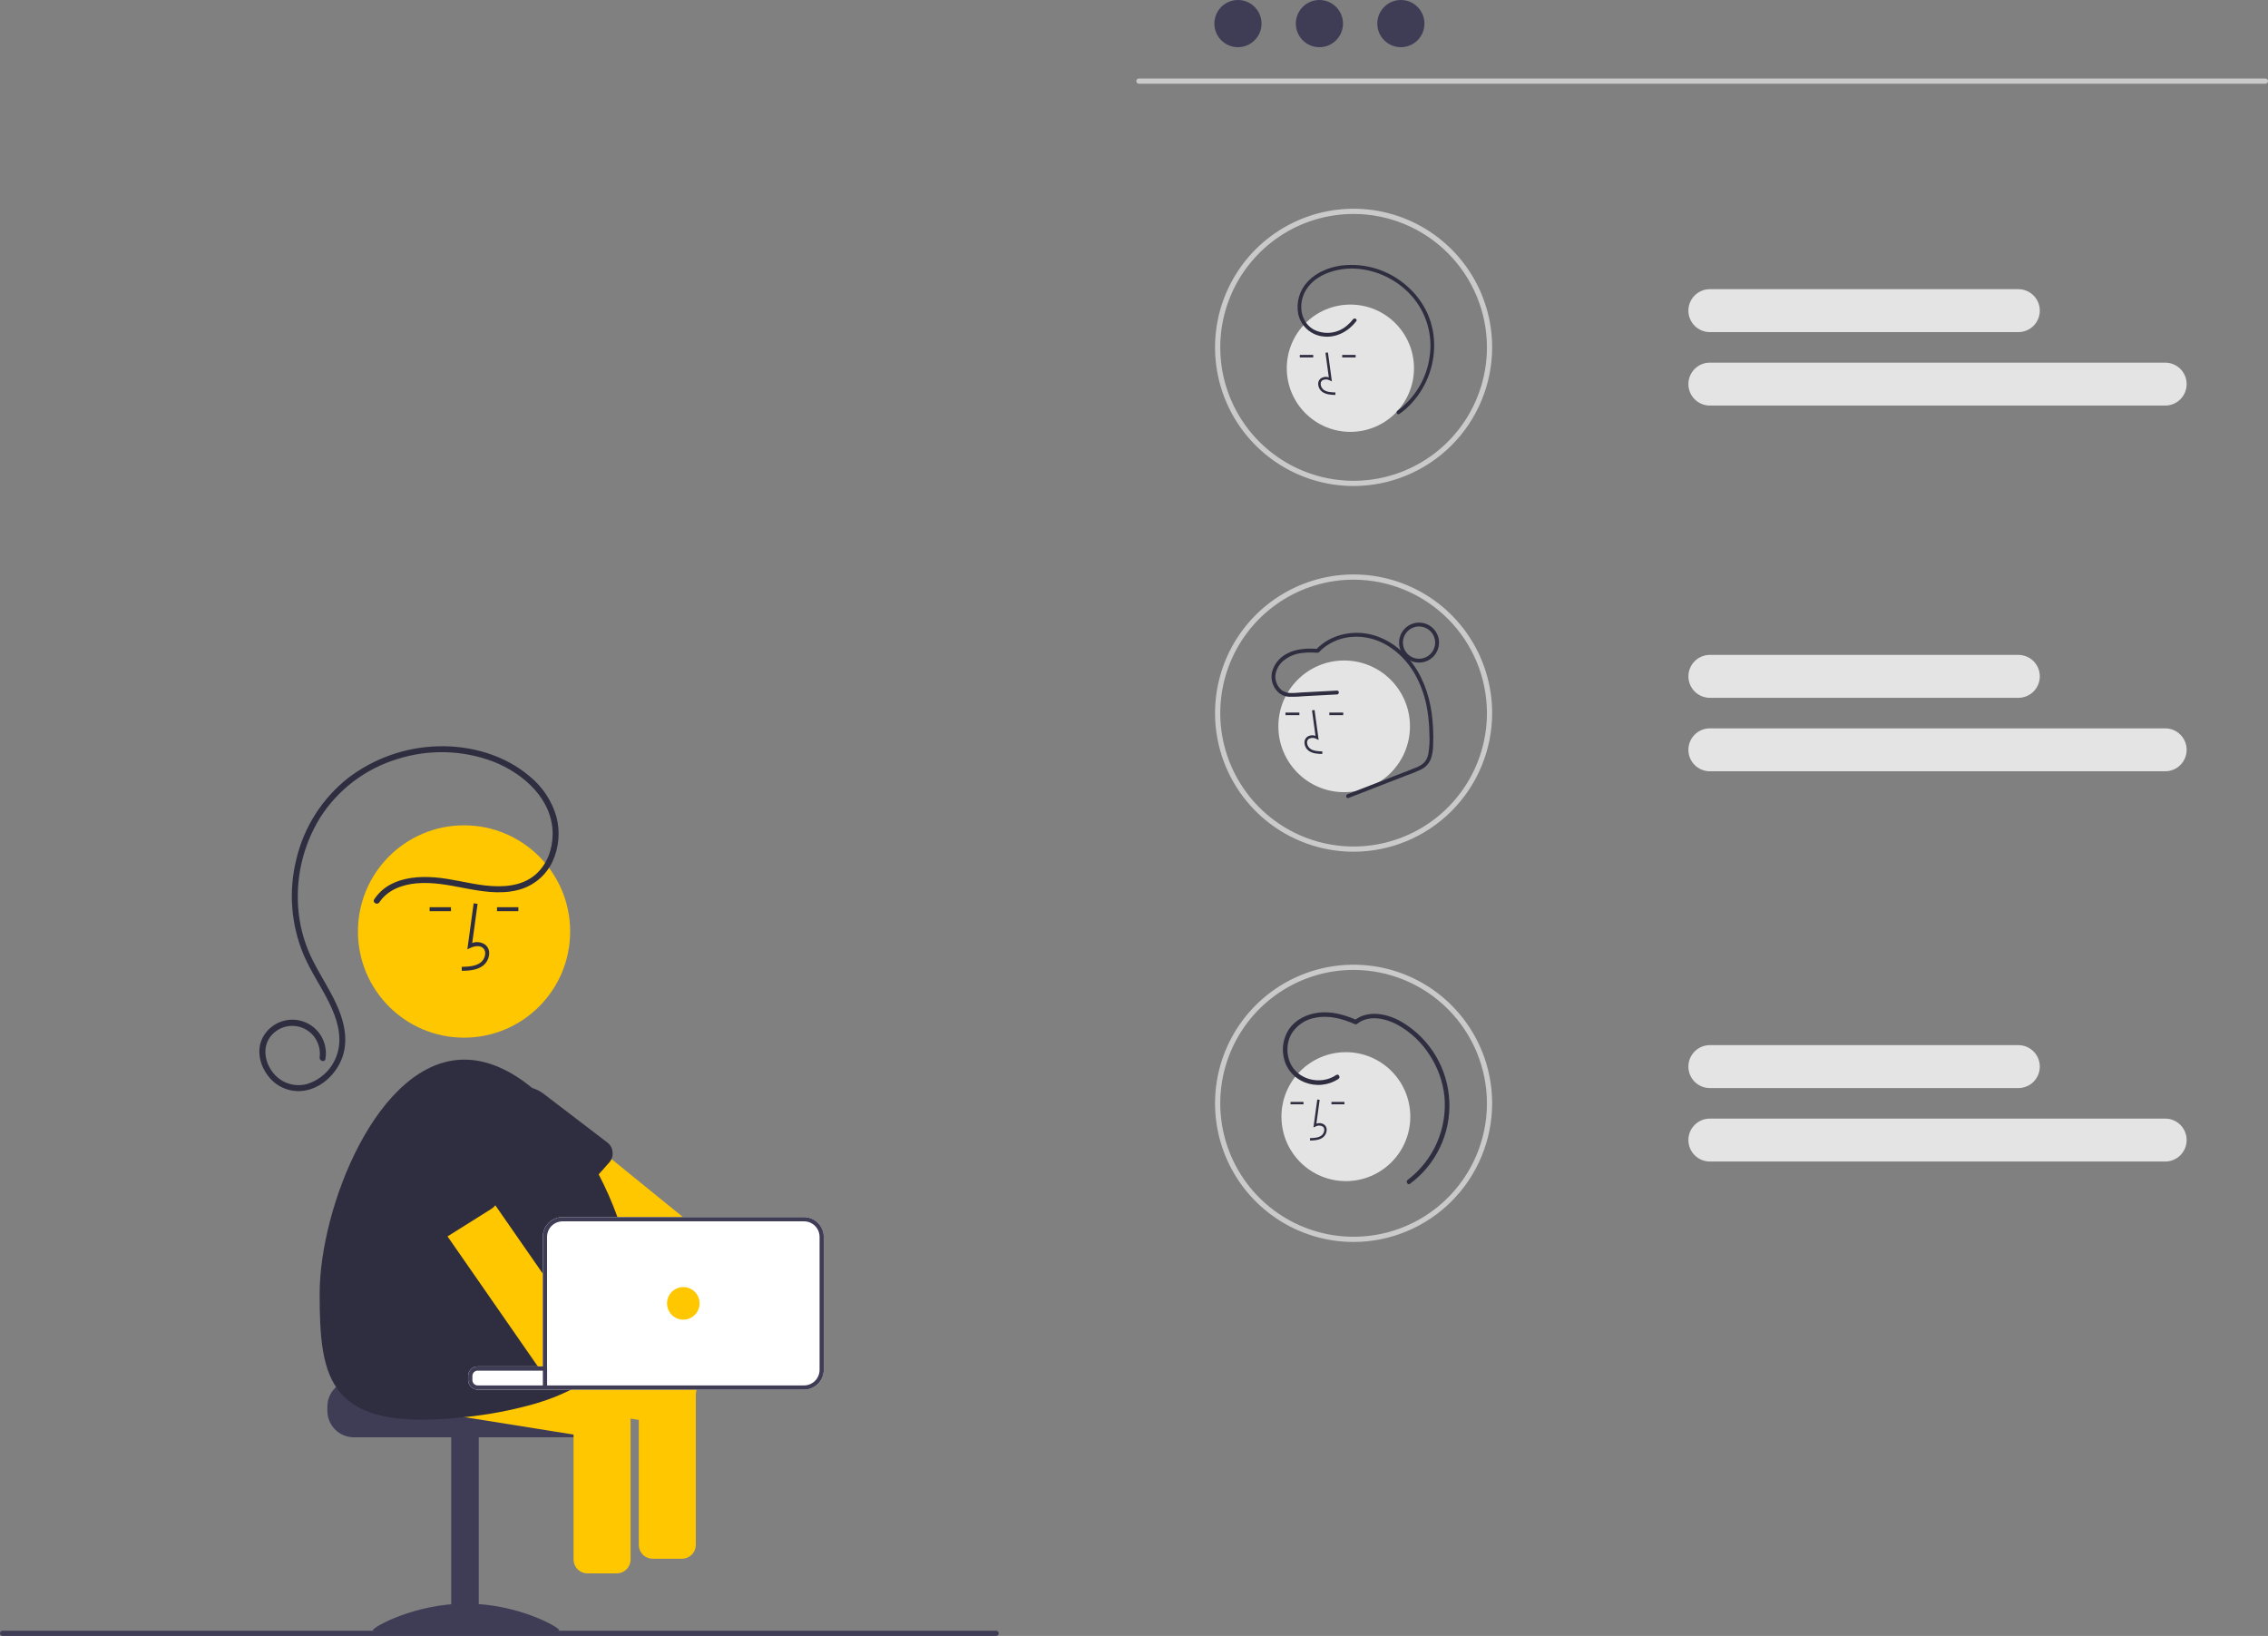 <svg width="373" height="269" viewBox="0 0 373 269" fill="none" xmlns="http://www.w3.org/2000/svg">
<rect x="0" y="0" width="373" height="269" fill="#808080" stroke="none"/>
<g clip-path="url(#clip0_482_113)">
<path d="M53.84 231.287V231.984C53.841 233.138 54.3 234.245 55.116 235.061C55.932 235.877 57.038 236.336 58.192 236.337H95.096C96.25 236.337 97.356 235.878 98.173 235.062C98.989 234.245 99.447 233.138 99.448 231.984V231.287C99.45 230.268 99.092 229.281 98.438 228.501C98.22 228.241 97.974 228.008 97.703 227.804H78.562C78.331 227.804 78.11 227.712 77.947 227.549C77.784 227.386 77.692 227.164 77.692 226.933H58.192C57.038 226.935 55.932 227.394 55.117 228.21C54.301 229.026 53.842 230.133 53.84 231.287Z" fill="#3F3D56"/>
<path d="M74.209 268.207H78.735V236.164H74.209V268.207Z" fill="#3F3D56"/>
<path d="M61.327 268.048C61.327 268.537 68.186 268.237 76.646 268.237C85.106 268.237 91.964 268.537 91.964 268.048C91.964 267.558 85.106 263.679 76.646 263.679C68.186 263.679 61.327 267.558 61.327 268.048Z" fill="#3F3D56"/>
<path d="M60.943 230.552L76.386 233.018L94.33 235.884L100.551 236.877C101.149 236.971 101.759 236.825 102.248 236.469C102.738 236.114 103.067 235.579 103.162 234.982L103.444 233.22L103.706 231.579L103.921 230.228C103.97 229.926 103.957 229.617 103.883 229.32C103.809 229.023 103.675 228.744 103.49 228.501C103.271 228.201 102.98 227.961 102.644 227.804H78.562C78.332 227.804 78.11 227.712 77.947 227.549C77.784 227.386 77.692 227.164 77.692 226.933V226.247C77.692 226.016 77.784 225.795 77.947 225.632C78.11 225.468 78.332 225.376 78.562 225.376H88.025L83.663 224.68L70.252 222.538L62.422 221.288C61.824 221.193 61.212 221.339 60.721 221.695C60.23 222.051 59.9 222.587 59.804 223.186L59.045 227.936C58.953 228.535 59.1 229.145 59.455 229.635C59.811 230.125 60.345 230.455 60.943 230.552Z" fill="#FFC700"/>
<path d="M94.33 229.89V256.433C94.331 257.038 94.571 257.618 94.999 258.045C95.426 258.473 96.006 258.714 96.61 258.715H101.425C102.03 258.714 102.609 258.473 103.037 258.045C103.464 257.618 103.705 257.038 103.706 256.433V229.89C103.706 229.387 103.538 228.897 103.229 228.501C102.999 228.196 102.694 227.956 102.344 227.804H95.688C95.339 227.957 95.036 228.196 94.807 228.501C94.497 228.898 94.329 229.387 94.33 229.89Z" fill="#FFC700"/>
<path d="M79.819 184.965C79.843 185.201 79.904 185.433 80 185.651C80.145 185.984 80.368 186.276 80.651 186.504L80.662 186.511L94.399 197.66L94.601 197.82L97.446 200.129L98.305 200.826H113.182L112.325 200.129L100.568 190.586L92.69 184.191L86.559 179.218C86.2 178.925 85.76 178.75 85.299 178.716C85.297 178.714 85.294 178.713 85.292 178.713C85.155 178.703 85.017 178.705 84.881 178.72C84.677 178.74 84.476 178.79 84.286 178.866C84.155 178.913 84.031 178.976 83.916 179.054C83.7 179.186 83.508 179.355 83.349 179.552L80.362 183.234L80.317 183.293C80.127 183.525 79.986 183.792 79.9 184.079C79.815 184.366 79.787 184.667 79.819 184.965Z" fill="#FFC700"/>
<path d="M80.662 186.511C80.921 187.159 81.297 187.753 81.772 188.263L90.918 198.092C91.139 198.295 91.398 198.452 91.68 198.555C91.962 198.658 92.261 198.704 92.561 198.69C92.861 198.677 93.155 198.605 93.427 198.478C93.699 198.35 93.943 198.171 94.145 197.949L94.4 197.66L94.511 197.534L98.462 193.101L100.161 191.192C100.274 191.074 100.372 190.943 100.454 190.802C100.495 190.732 100.534 190.659 100.569 190.586C100.711 190.26 100.777 189.907 100.76 189.552C100.748 189.25 100.676 188.953 100.548 188.68C100.419 188.406 100.237 188.161 100.012 187.96L89.407 179.852C88.237 178.954 86.764 178.547 85.299 178.716C85.297 178.714 85.295 178.713 85.292 178.713C84.967 178.754 84.645 178.821 84.331 178.915C84.192 178.953 84.056 179.002 83.917 179.054C83.018 179.393 82.221 179.956 81.602 180.691C80.928 181.483 80.485 182.444 80.319 183.47C80.153 184.496 80.272 185.548 80.662 186.511Z" fill="#2F2E41"/>
<path d="M76.319 170.622C85.956 170.622 93.769 162.806 93.769 153.165C93.769 143.524 85.956 135.708 76.319 135.708C66.681 135.708 58.869 143.524 58.869 153.165C58.869 162.806 66.681 170.622 76.319 170.622Z" fill="#FFC700"/>
<path d="M71.672 228.145L78.144 229.176L78.291 229.201L88.129 230.771L94.33 231.764L103.444 233.22L103.705 233.262L105.06 233.478L111.281 234.47C111.878 234.564 112.489 234.418 112.978 234.063C113.468 233.708 113.796 233.173 113.892 232.576L114.435 229.176L114.651 227.825C114.651 227.818 114.655 227.811 114.655 227.804H78.562C78.331 227.804 78.11 227.712 77.947 227.549C77.784 227.386 77.692 227.164 77.692 226.933V226.247C77.692 226.016 77.784 225.795 77.947 225.632C78.11 225.468 78.331 225.376 78.562 225.376H89.967V221.57L89.271 221.458L85.831 220.908L73.148 218.884C72.551 218.789 71.94 218.935 71.449 219.291C70.959 219.646 70.63 220.181 70.534 220.779L70.252 222.538L69.775 225.533C69.681 226.131 69.829 226.742 70.184 227.231C70.54 227.721 71.075 228.05 71.672 228.145Z" fill="#FFC700"/>
<path d="M52.569 212.723C52.569 226.954 54.014 235.466 76.296 233.028C76.327 233.025 76.355 233.021 76.386 233.018C80.36 232.625 84.291 231.873 88.129 230.772C90.124 230.189 92.063 229.429 93.922 228.501C94.361 228.278 94.782 228.044 95.197 227.804H78.562C78.331 227.804 78.11 227.712 77.947 227.549C77.784 227.386 77.692 227.164 77.692 226.933V226.247C77.692 226.016 77.784 225.795 77.947 225.632C78.11 225.468 78.331 225.377 78.562 225.377H89.967V203.379C89.968 202.702 90.237 202.053 90.716 201.575C91.194 201.096 91.843 200.827 92.519 200.826H101.798C101.717 200.596 101.637 200.362 101.55 200.129C100.68 197.72 99.648 195.371 98.462 193.101C96.838 189.947 94.904 186.963 92.69 184.191C91.148 182.26 89.418 180.488 87.523 178.901C84.031 176.017 80.23 174.234 76.372 174.234C62.147 174.234 52.569 198.492 52.569 212.723Z" fill="#2F2E41"/>
<path d="M75.952 159.635L75.934 158.983C77.147 158.949 78.217 158.873 79.02 158.285C79.248 158.109 79.436 157.886 79.57 157.631C79.704 157.377 79.781 157.096 79.797 156.808C79.811 156.633 79.784 156.456 79.719 156.292C79.654 156.129 79.552 155.982 79.421 155.864C78.888 155.413 78.029 155.559 77.403 155.846L76.864 156.094L77.898 148.53L78.544 148.618L77.665 155.053C78.025 154.919 78.413 154.877 78.793 154.932C79.173 154.987 79.534 155.136 79.842 155.366C80.049 155.547 80.212 155.773 80.317 156.027C80.422 156.282 80.467 156.557 80.448 156.831C80.429 157.218 80.326 157.595 80.146 157.937C79.966 158.279 79.713 158.578 79.405 158.812C78.372 159.567 77.031 159.605 75.952 159.635Z" fill="#2F2E41"/>
<path d="M85.252 149.173H81.74V149.825H85.252V149.173Z" fill="#2F2E41"/>
<path d="M74.166 149.173H70.654V149.825H74.166V149.173Z" fill="#2F2E41"/>
<path d="M62.392 148.368C63.749 146.325 66.138 145.458 68.492 145.248C71.143 145.01 73.704 145.522 76.292 146.018C79.14 146.565 82.154 147.077 85.023 146.385C86.293 146.092 87.479 145.513 88.493 144.694C89.506 143.875 90.321 142.836 90.875 141.657C91.926 139.355 92.152 136.761 91.516 134.312C90.766 131.711 89.244 129.399 87.151 127.683C83.021 124.15 77.432 122.562 72.056 122.711C66.701 122.85 61.525 124.67 57.262 127.915C52.992 131.278 49.987 135.989 48.737 141.28C47.431 146.527 47.857 152.056 49.95 157.042C51.127 159.772 52.828 162.233 54.141 164.894C55.363 167.372 56.304 170.253 55.544 173.016C55.21 174.249 54.567 175.377 53.678 176.293C52.788 177.209 51.68 177.884 50.458 178.254C49.339 178.548 48.155 178.47 47.083 178.033C46.012 177.595 45.112 176.822 44.518 175.828C43.289 173.889 43.259 171.348 45.105 169.782C45.571 169.381 46.113 169.078 46.699 168.893C47.285 168.708 47.903 168.644 48.514 168.705C49.126 168.766 49.718 168.951 50.256 169.248C50.794 169.546 51.266 169.949 51.643 170.435C52.392 171.408 52.727 172.637 52.576 173.856C52.485 174.472 53.427 174.738 53.519 174.116C53.739 172.827 53.495 171.502 52.83 170.376C52.164 169.251 51.121 168.398 49.886 167.97C48.651 167.542 47.304 167.567 46.085 168.04C44.866 168.513 43.855 169.403 43.231 170.552C42.118 172.646 42.718 175.172 44.132 176.962C44.861 177.915 45.849 178.638 46.978 179.045C48.108 179.451 49.33 179.523 50.499 179.252C53.072 178.658 55.176 176.613 56.166 174.209C57.267 171.533 56.763 168.547 55.688 165.95C54.528 163.143 52.803 160.626 51.44 157.921C50.205 155.477 49.42 152.831 49.12 150.108C48.522 144.642 49.762 139.131 52.645 134.449C55.584 129.84 60.069 126.429 65.295 124.831C70.484 123.163 76.085 123.311 81.178 125.251C86.148 127.21 90.947 131.48 90.89 137.214C90.865 139.663 89.956 142.161 88.081 143.795C85.839 145.748 82.719 145.915 79.901 145.61C77.066 145.303 74.312 144.475 71.465 144.264C68.988 144.08 66.316 144.271 64.104 145.502C63.075 146.076 62.198 146.89 61.548 147.874C61.199 148.4 62.045 148.891 62.392 148.368Z" fill="#2F2E41"/>
<path d="M65.169 191.094C65.197 191.158 65.228 191.219 65.263 191.279C65.298 191.341 65.336 191.402 65.378 191.46L73.009 202.449L73.601 203.302L79.826 212.26L85.831 220.908L88.261 224.412C88.327 224.507 88.4 224.597 88.481 224.68C88.857 225.075 89.362 225.323 89.905 225.376H89.967V210.431L89.271 209.428L81.462 198.186L73.075 186.11C72.73 185.614 72.202 185.274 71.607 185.167C71.011 185.059 70.398 185.192 69.9 185.536L67.327 187.322L65.945 188.284C65.508 188.588 65.191 189.035 65.05 189.549C64.908 190.062 64.95 190.609 65.169 191.094Z" fill="#FFC700"/>
<path d="M63.975 190.826L64.319 191.519L64.323 191.523L64.417 191.707L70.011 202.818C70.327 203.334 70.834 203.705 71.422 203.849C72.01 203.992 72.631 203.897 73.148 203.584L73.51 203.358L73.601 203.302L80.815 198.774C81.072 198.618 81.296 198.413 81.474 198.17C81.651 197.927 81.779 197.651 81.85 197.358C81.921 197.065 81.932 196.762 81.885 196.464C81.838 196.167 81.732 195.882 81.573 195.626L73.65 184.877C72.873 183.824 71.757 183.071 70.491 182.743C69.224 182.416 67.883 182.535 66.694 183.08C66.425 183.201 66.167 183.343 65.921 183.505C64.756 184.275 63.915 185.446 63.556 186.795C63.197 188.145 63.346 189.579 63.975 190.826Z" fill="#2F2E41"/>
<path d="M105.06 227.804V254.027C105.06 254.631 105.301 255.211 105.728 255.639C106.156 256.066 106.736 256.307 107.34 256.308H112.155C112.759 256.307 113.339 256.066 113.766 255.639C114.194 255.211 114.434 254.631 114.435 254.027V227.804H105.06Z" fill="#FFC700"/>
<path d="M76.996 226.247V226.933C76.996 227.296 77.122 227.647 77.352 227.928C77.581 228.208 77.901 228.401 78.256 228.473C78.305 228.48 78.353 228.49 78.402 228.494C78.454 228.497 78.507 228.501 78.562 228.501H132.233C133.094 228.5 133.921 228.158 134.531 227.549C135.14 226.94 135.483 226.113 135.484 225.251V203.379C135.483 202.517 135.14 201.69 134.531 201.081C133.921 200.472 133.094 200.129 132.233 200.129H92.519C91.658 200.13 90.833 200.473 90.224 201.082C89.615 201.691 89.272 202.517 89.271 203.379V224.68H78.562C78.147 224.68 77.748 224.845 77.454 225.139C77.161 225.433 76.996 225.832 76.996 226.247Z" fill="white"/>
<path d="M76.996 226.247V226.933C76.996 227.296 77.122 227.647 77.352 227.928C77.581 228.208 77.901 228.401 78.256 228.473C78.305 228.48 78.353 228.49 78.402 228.494C78.454 228.497 78.507 228.501 78.562 228.501H132.233C133.094 228.5 133.921 228.158 134.531 227.549C135.14 226.94 135.483 226.113 135.484 225.251V203.379C135.483 202.517 135.14 201.69 134.531 201.081C133.921 200.472 133.094 200.129 132.233 200.129H92.519C91.658 200.13 90.833 200.473 90.224 201.082C89.615 201.691 89.272 202.517 89.271 203.379V224.68H78.562C78.147 224.68 77.748 224.845 77.454 225.139C77.161 225.433 76.996 225.832 76.996 226.247ZM77.692 226.933V226.247C77.692 226.016 77.784 225.795 77.947 225.632C78.11 225.468 78.332 225.377 78.562 225.377H89.968V203.379C89.969 202.702 90.238 202.053 90.716 201.575C91.194 201.096 91.843 200.827 92.519 200.826H132.233C132.91 200.826 133.559 201.095 134.038 201.574C134.517 202.052 134.787 202.701 134.788 203.379V225.251C134.787 225.928 134.517 226.578 134.038 227.056C133.559 227.535 132.91 227.804 132.233 227.804H78.562C78.331 227.804 78.11 227.712 77.947 227.549C77.784 227.386 77.692 227.164 77.692 226.933Z" fill="#3F3D56"/>
<path d="M112.377 216.993C113.856 216.993 115.055 215.794 115.055 214.315C115.055 212.836 113.856 211.637 112.377 211.637C110.899 211.637 109.7 212.836 109.7 214.315C109.7 215.794 110.899 216.993 112.377 216.993Z" fill="#FFC700"/>
<path d="M89.978 225.049H89.282V228.184H89.978V225.049Z" fill="#3F3D56"/>
<path d="M372.571 13.766H187.306C187.193 13.766 187.083 13.721 187.003 13.64C186.923 13.56 186.877 13.451 186.877 13.337C186.877 13.223 186.923 13.114 187.003 13.034C187.083 12.953 187.193 12.908 187.306 12.908H372.571C372.685 12.908 372.794 12.953 372.874 13.034C372.955 13.114 373 13.223 373 13.337C373 13.451 372.955 13.56 372.874 13.64C372.794 13.721 372.685 13.766 372.571 13.766Z" fill="#CACACA"/>
<path d="M203.596 7.76C205.737 7.76 207.474 6.023 207.474 3.88C207.474 1.737 205.737 0 203.596 0C201.454 0 199.717 1.737 199.717 3.88C199.717 6.023 201.454 7.76 203.596 7.76Z" fill="#3F3D56"/>
<path d="M216.993 7.76C219.135 7.76 220.872 6.023 220.872 3.88C220.872 1.737 219.135 0 216.993 0C214.851 0 213.115 1.737 213.115 3.88C213.115 6.023 214.851 7.76 216.993 7.76Z" fill="#3F3D56"/>
<path d="M230.391 7.76C232.533 7.76 234.269 6.023 234.269 3.88C234.269 1.737 232.533 0 230.391 0C228.249 0 226.513 1.737 226.513 3.88C226.513 6.023 228.249 7.76 230.391 7.76Z" fill="#3F3D56"/>
<path d="M222.615 79.915C218.109 79.915 213.703 78.578 209.956 76.073C206.208 73.568 203.288 70.008 201.563 65.842C199.838 61.677 199.387 57.093 200.266 52.671C201.145 48.249 203.316 44.187 206.502 40.999C209.689 37.811 213.749 35.64 218.17 34.76C222.59 33.881 227.172 34.332 231.335 36.057C235.499 37.783 239.058 40.705 241.562 44.453C244.066 48.202 245.402 52.61 245.402 57.118C245.395 63.162 242.993 68.957 238.721 73.23C234.449 77.504 228.657 79.908 222.615 79.915ZM222.615 35.18C218.278 35.18 214.038 36.467 210.432 38.877C206.826 41.288 204.015 44.714 202.355 48.723C200.696 52.732 200.261 57.143 201.107 61.398C201.954 65.654 204.042 69.563 207.109 72.631C210.176 75.699 214.083 77.788 218.337 78.635C222.591 79.481 227 79.047 231.007 77.387C235.014 75.726 238.439 72.914 240.849 69.306C243.258 65.699 244.545 61.457 244.545 57.118C244.538 51.302 242.225 45.726 238.114 41.613C234.003 37.5 228.429 35.187 222.615 35.18Z" fill="#CACACA"/>
<path d="M221.346 194.211C227.198 194.211 231.942 189.464 231.942 183.61C231.942 177.755 227.198 173.009 221.346 173.009C215.493 173.009 210.749 177.755 210.749 183.61C210.749 189.464 215.493 194.211 221.346 194.211Z" fill="#E4E4E4"/>
<path d="M215.46 187.539L215.448 187.143C216.185 187.122 216.835 187.076 217.323 186.719C217.461 186.612 217.575 186.477 217.656 186.322C217.738 186.167 217.785 185.997 217.794 185.822C217.803 185.716 217.787 185.608 217.747 185.509C217.707 185.409 217.646 185.321 217.566 185.249C217.382 185.137 217.17 185.077 216.955 185.075C216.739 185.073 216.527 185.13 216.341 185.238L216.013 185.388L216.641 180.795L217.034 180.849L216.499 184.756C216.718 184.675 216.954 184.65 217.185 184.683C217.416 184.716 217.635 184.807 217.822 184.946C217.947 185.056 218.046 185.194 218.11 185.348C218.174 185.503 218.201 185.67 218.19 185.836C218.178 186.071 218.116 186.3 218.006 186.508C217.897 186.716 217.743 186.897 217.556 187.039C216.929 187.498 216.114 187.52 215.46 187.539Z" fill="#2F2E41"/>
<path d="M221.107 181.186H218.974V181.582H221.107V181.186Z" fill="#2F2E41"/>
<path d="M214.375 181.186H212.242V181.582H214.375V181.186Z" fill="#2F2E41"/>
<path d="M219.751 176.764C217.194 178.519 213.268 177.551 212.109 174.586C211.826 173.864 211.7 173.091 211.739 172.317C211.778 171.542 211.981 170.785 212.334 170.096C212.758 169.374 213.335 168.753 214.024 168.278C214.713 167.803 215.498 167.485 216.324 167.346C218.516 166.891 220.783 167.501 222.786 168.388C222.859 168.426 222.941 168.44 223.022 168.43C223.102 168.419 223.178 168.384 223.238 168.33C225.153 166.803 227.934 167.466 229.896 168.533C232.019 169.725 233.814 171.424 235.122 173.478C236.455 175.515 237.289 177.838 237.554 180.258C237.796 182.874 237.369 185.508 236.313 187.913C235.257 190.318 233.606 192.414 231.516 194.005C231.136 194.289 231.508 194.937 231.893 194.649C234.003 193.089 235.697 191.034 236.824 188.664C237.952 186.294 238.479 183.682 238.359 181.06C238.239 178.438 237.475 175.886 236.136 173.629C234.796 171.372 232.921 169.48 230.677 168.12C228.323 166.704 225.042 165.943 222.711 167.802L223.163 167.744C221.159 166.857 218.963 166.231 216.754 166.522C214.878 166.769 213.034 167.669 211.958 169.272C211.486 170.007 211.176 170.836 211.049 171.701C210.922 172.566 210.982 173.449 211.224 174.289C211.46 175.12 211.885 175.884 212.467 176.522C213.048 177.16 213.77 177.654 214.575 177.966C215.477 178.326 216.453 178.464 217.42 178.366C218.386 178.269 219.315 177.941 220.128 177.408C220.521 177.138 220.148 176.491 219.751 176.764Z" fill="#2F2E41"/>
<path d="M222.087 71.011C227.864 71.011 232.547 66.326 232.547 60.547C232.547 54.768 227.864 50.083 222.087 50.083C216.31 50.083 211.627 54.768 211.627 60.547C211.627 66.326 216.31 71.011 222.087 71.011Z" fill="#E4E4E4"/>
<path d="M219.618 64.94C218.94 64.921 218.096 64.897 217.446 64.422C217.252 64.275 217.093 64.087 216.98 63.872C216.867 63.657 216.802 63.419 216.79 63.176C216.778 63.004 216.806 62.831 216.872 62.671C216.939 62.511 217.041 62.368 217.171 62.254C217.365 62.11 217.592 62.016 217.831 61.981C218.07 61.947 218.314 61.973 218.541 62.057L217.987 58.01L218.394 57.954L219.045 62.712L218.705 62.556C218.512 62.444 218.292 62.386 218.069 62.388C217.846 62.39 217.627 62.452 217.436 62.568C217.354 62.642 217.289 62.734 217.248 62.837C217.207 62.94 217.191 63.051 217.2 63.162C217.21 63.343 217.258 63.519 217.343 63.68C217.427 63.84 217.545 63.98 217.688 64.091C218.194 64.461 218.867 64.508 219.629 64.53L219.618 64.94Z" fill="#2F2E41"/>
<path d="M215.978 58.359H213.768V58.769H215.978V58.359Z" fill="#2F2E41"/>
<path d="M222.951 58.359H220.742V58.769H222.951V58.359Z" fill="#2F2E41"/>
<path d="M223.057 52.812C221.787 54.475 219.769 55.59 217.637 55.326C216.647 55.224 215.715 54.812 214.974 54.148C214.233 53.485 213.721 52.604 213.511 51.632C213.327 50.673 213.377 49.685 213.655 48.749C213.933 47.814 214.432 46.96 215.11 46.258C216.547 44.745 218.604 43.932 220.64 43.653C222.565 43.426 224.516 43.609 226.366 44.189C228.216 44.769 229.922 45.733 231.374 47.018C232.838 48.279 234.007 49.846 234.797 51.609C235.559 53.36 235.921 55.257 235.859 57.165C235.808 59.063 235.374 60.93 234.581 62.655C233.788 64.379 232.654 65.925 231.248 67.199C230.894 67.508 230.524 67.799 230.139 68.068C229.814 68.296 229.506 67.762 229.828 67.536C231.261 66.489 232.469 65.163 233.377 63.637C234.286 62.112 234.877 60.418 235.116 58.658C235.384 56.895 235.264 55.094 234.767 53.382C234.269 51.669 233.405 50.085 232.234 48.74C231.052 47.392 229.613 46.292 228.001 45.507C226.39 44.721 224.638 44.264 222.848 44.163C219.249 44.006 214.751 45.614 214.077 49.622C213.775 51.419 214.447 53.307 216.092 54.206C216.964 54.645 217.945 54.815 218.913 54.694C219.881 54.574 220.792 54.168 221.529 53.529C221.9 53.226 222.234 52.881 222.526 52.501C222.763 52.191 223.298 52.497 223.057 52.812Z" fill="#2F2E41"/>
<path d="M222.615 140.049C218.109 140.049 213.703 138.712 209.956 136.207C206.208 133.702 203.288 130.142 201.563 125.977C199.838 121.811 199.387 117.228 200.266 112.806C201.145 108.384 203.316 104.322 206.502 101.134C209.689 97.946 213.749 95.775 218.17 94.895C222.59 94.015 227.172 94.467 231.335 96.192C235.499 97.917 239.058 100.839 241.562 104.588C244.066 108.337 245.402 112.744 245.402 117.253C245.395 123.297 242.993 129.091 238.721 133.365C234.449 137.638 228.657 140.042 222.615 140.049ZM222.615 95.315C218.278 95.315 214.038 96.602 210.432 99.012C206.826 101.423 204.015 104.849 202.355 108.858C200.696 112.866 200.261 117.277 201.107 121.533C201.954 125.788 204.042 129.697 207.109 132.766C210.176 135.834 214.083 137.923 218.337 138.77C222.591 139.616 227 139.182 231.007 137.521C235.014 135.861 238.439 133.049 240.849 129.441C243.258 125.833 244.545 121.592 244.545 117.253C244.538 111.437 242.225 105.86 238.114 101.748C234.003 97.635 228.429 95.322 222.615 95.315Z" fill="#CACACA"/>
<path d="M222.615 204.217C218.109 204.217 213.703 202.88 209.956 200.375C206.208 197.87 203.288 194.31 201.563 190.144C199.838 185.979 199.387 181.395 200.266 176.973C201.145 172.551 203.316 168.489 206.503 165.301C209.689 162.113 213.75 159.942 218.17 159.063C222.59 158.183 227.172 158.634 231.336 160.36C235.499 162.085 239.058 165.007 241.562 168.756C244.066 172.505 245.402 176.912 245.402 181.421C245.395 187.465 242.993 193.259 238.721 197.532C234.449 201.806 228.657 204.21 222.615 204.217ZM222.615 159.483C218.278 159.483 214.038 160.769 210.432 163.18C206.826 165.59 204.015 169.017 202.355 173.025C200.696 177.034 200.261 181.445 201.107 185.7C201.954 189.956 204.042 193.865 207.109 196.933C210.176 200.001 214.083 202.091 218.337 202.937C222.591 203.784 227 203.349 231.007 201.689C235.014 200.028 238.439 197.217 240.849 193.609C243.258 190.001 244.545 185.76 244.545 181.421C244.538 175.604 242.226 170.028 238.114 165.915C234.003 161.803 228.429 159.489 222.615 159.483Z" fill="#CACACA"/>
<path d="M221.064 130.257C227.041 130.257 231.886 125.411 231.886 119.431C231.886 113.452 227.041 108.605 221.064 108.605C215.088 108.605 210.243 113.452 210.243 119.431C210.243 125.411 215.088 130.257 221.064 130.257Z" fill="#E4E4E4"/>
<path d="M217.463 123.976C216.761 123.956 215.888 123.932 215.216 123.441C215.016 123.288 214.851 123.094 214.734 122.871C214.616 122.649 214.549 122.403 214.537 122.152C214.525 121.973 214.554 121.794 214.622 121.628C214.691 121.463 214.797 121.316 214.932 121.198C215.132 121.048 215.367 120.951 215.614 120.915C215.862 120.88 216.114 120.907 216.349 120.994L215.776 116.806L216.196 116.749L216.87 121.671L216.519 121.51C216.319 121.394 216.092 121.334 215.86 121.336C215.629 121.338 215.403 121.402 215.206 121.522C215.12 121.599 215.054 121.694 215.011 121.801C214.969 121.907 214.952 122.022 214.961 122.137C214.971 122.324 215.022 122.506 215.109 122.672C215.196 122.838 215.318 122.983 215.466 123.098C215.99 123.48 216.686 123.53 217.475 123.552L217.463 123.976Z" fill="#2F2E41"/>
<path d="M213.697 117.167H211.411V117.592H213.697V117.167Z" fill="#2F2E41"/>
<path d="M220.911 117.167H218.625V117.592H220.911V117.167Z" fill="#2F2E41"/>
<path d="M221.609 130.595L229.094 127.689C230.318 127.213 231.549 126.753 232.766 126.261C233.288 126.079 233.768 125.796 234.18 125.428C234.538 125.048 234.782 124.575 234.885 124.063C235.088 122.936 235.153 121.788 235.079 120.645C235.064 119.42 234.964 118.197 234.777 116.985C234.45 114.709 233.683 112.519 232.517 110.536C230.418 107.091 226.801 104.498 222.641 104.705C220.686 104.773 218.816 105.517 217.347 106.81C217.198 106.988 217.031 107.151 216.848 107.294C216.72 107.342 216.582 107.351 216.45 107.321C216.275 107.31 216.1 107.301 215.925 107.295C215.318 107.27 214.71 107.295 214.108 107.372C213.01 107.49 211.969 107.923 211.11 108.617C210.734 108.916 210.42 109.287 210.187 109.707C209.955 110.127 209.807 110.589 209.753 111.067C209.724 111.51 209.797 111.954 209.967 112.364C210.137 112.775 210.398 113.141 210.732 113.434C211.625 114.187 212.899 113.922 213.97 113.865L217.894 113.657L219.882 113.552C220.292 113.53 220.291 114.167 219.882 114.189L214.598 114.469C213.742 114.551 212.883 114.586 212.024 114.573C211.37 114.544 210.747 114.293 210.255 113.862C209.806 113.449 209.472 112.927 209.285 112.347C209.097 111.766 209.064 111.147 209.187 110.55C209.35 109.908 209.645 109.307 210.055 108.786C210.465 108.266 210.979 107.837 211.565 107.528C213.111 106.656 214.957 106.572 216.687 106.701L216.462 106.794C218.419 104.693 221.416 103.806 224.23 104.116C227.201 104.444 229.844 106.102 231.743 108.37C233.859 110.898 235.013 114.05 235.461 117.292C235.695 119.042 235.772 120.809 235.691 122.573C235.694 123.351 235.561 124.123 235.298 124.855C234.998 125.568 234.454 126.15 233.765 126.5C232.975 126.881 232.162 127.215 231.332 127.5L228.574 128.57L223.157 130.674L221.778 131.209C221.396 131.358 221.231 130.742 221.609 130.595Z" fill="#2F2E41"/>
<path d="M230.089 105.664C230.089 105.013 230.282 104.377 230.644 103.836C231.005 103.295 231.519 102.873 232.12 102.624C232.721 102.375 233.382 102.31 234.02 102.437C234.658 102.564 235.244 102.877 235.704 103.337C236.164 103.798 236.477 104.384 236.604 105.022C236.731 105.66 236.666 106.322 236.417 106.923C236.168 107.524 235.746 108.038 235.206 108.4C234.665 108.761 234.029 108.954 233.378 108.954C232.506 108.953 231.67 108.606 231.054 107.99C230.437 107.373 230.09 106.536 230.089 105.664ZM230.726 105.664C230.726 106.189 230.881 106.702 231.173 107.138C231.464 107.575 231.879 107.915 232.363 108.115C232.848 108.316 233.381 108.369 233.896 108.266C234.41 108.164 234.883 107.911 235.254 107.54C235.625 107.169 235.877 106.696 235.98 106.182C236.082 105.667 236.03 105.133 235.829 104.649C235.628 104.164 235.288 103.749 234.852 103.458C234.416 103.166 233.903 103.011 233.378 103.011C232.675 103.011 232.001 103.291 231.504 103.789C231.006 104.286 230.727 104.961 230.726 105.664Z" fill="#2F2E41"/>
<path d="M356.093 66.687H281.203C280.268 66.687 279.37 66.315 278.709 65.653C278.047 64.991 277.676 64.094 277.676 63.158C277.676 62.222 278.047 61.325 278.709 60.663C279.37 60.001 280.268 59.629 281.203 59.629H356.093C356.556 59.629 357.015 59.72 357.443 59.898C357.87 60.075 358.259 60.335 358.587 60.663C358.914 60.99 359.174 61.379 359.352 61.807C359.529 62.236 359.62 62.695 359.62 63.158C359.62 63.621 359.529 64.08 359.352 64.508C359.174 64.936 358.914 65.326 358.587 65.653C358.259 65.981 357.87 66.241 357.443 66.418C357.015 66.596 356.556 66.687 356.093 66.687Z" fill="#E4E4E4"/>
<path d="M331.944 54.608H281.203C280.268 54.608 279.37 54.236 278.709 53.574C278.047 52.912 277.676 52.014 277.676 51.079C277.676 50.143 278.047 49.245 278.709 48.583C279.37 47.922 280.268 47.55 281.203 47.55H331.944C332.407 47.55 332.865 47.641 333.293 47.818C333.721 47.996 334.11 48.256 334.438 48.583C334.765 48.911 335.025 49.3 335.202 49.728C335.38 50.156 335.471 50.615 335.471 51.079C335.471 51.542 335.38 52.001 335.202 52.429C335.025 52.857 334.765 53.246 334.438 53.574C334.11 53.902 333.721 54.161 333.293 54.339C332.865 54.516 332.407 54.608 331.944 54.608Z" fill="#E4E4E4"/>
<path d="M356.093 126.821H281.203C280.268 126.821 279.37 126.45 278.709 125.788C278.047 125.126 277.676 124.228 277.676 123.293C277.676 122.357 278.047 121.459 278.709 120.797C279.37 120.135 280.268 119.764 281.203 119.764H356.093C357.028 119.764 357.925 120.135 358.587 120.797C359.248 121.459 359.62 122.357 359.62 123.293C359.62 124.228 359.248 125.126 358.587 125.788C357.925 126.45 357.028 126.821 356.093 126.821Z" fill="#E4E4E4"/>
<path d="M331.944 114.742H281.203C280.268 114.741 279.372 114.369 278.711 113.707C278.051 113.045 277.68 112.148 277.68 111.213C277.68 110.278 278.051 109.381 278.711 108.719C279.372 108.058 280.268 107.685 281.203 107.684H331.944C332.879 107.684 333.776 108.056 334.438 108.718C335.099 109.38 335.471 110.277 335.471 111.213C335.471 112.149 335.099 113.047 334.438 113.708C333.776 114.37 332.879 114.742 331.944 114.742Z" fill="#E4E4E4"/>
<path d="M356.093 190.989H281.203C280.268 190.989 279.37 190.618 278.709 189.956C278.047 189.294 277.676 188.396 277.676 187.46C277.676 186.525 278.047 185.627 278.709 184.965C279.37 184.303 280.268 183.932 281.203 183.932H356.093C357.028 183.932 357.925 184.303 358.587 184.965C359.248 185.627 359.62 186.525 359.62 187.46C359.62 188.396 359.248 189.294 358.587 189.956C357.925 190.618 357.028 190.989 356.093 190.989Z" fill="#E4E4E4"/>
<path d="M331.944 178.91H281.203C280.268 178.91 279.37 178.538 278.709 177.876C278.047 177.215 277.676 176.317 277.676 175.381C277.676 174.445 278.047 173.548 278.709 172.886C279.37 172.224 280.268 171.852 281.203 171.852H331.944C332.879 171.852 333.776 172.224 334.438 172.886C335.099 173.548 335.471 174.445 335.471 175.381C335.471 176.317 335.099 177.215 334.438 177.876C333.776 178.538 332.879 178.91 331.944 178.91Z" fill="#E4E4E4"/>
<path d="M163.822 269H0.429C0.315 269 0.206 268.955 0.126 268.874C0.045 268.794 0 268.685 0 268.571C0 268.457 0.045 268.348 0.126 268.268C0.206 268.187 0.315 268.142 0.429 268.142H163.822C163.936 268.142 164.045 268.187 164.126 268.268C164.206 268.348 164.251 268.457 164.251 268.571C164.251 268.685 164.206 268.794 164.126 268.874C164.045 268.955 163.936 269 163.822 269Z" fill="#3F3D56"/>
</g>
<defs>
<clipPath id="clip0_482_113">
<rect width="373" height="269" fill="white"/>
</clipPath>
</defs>
</svg>
